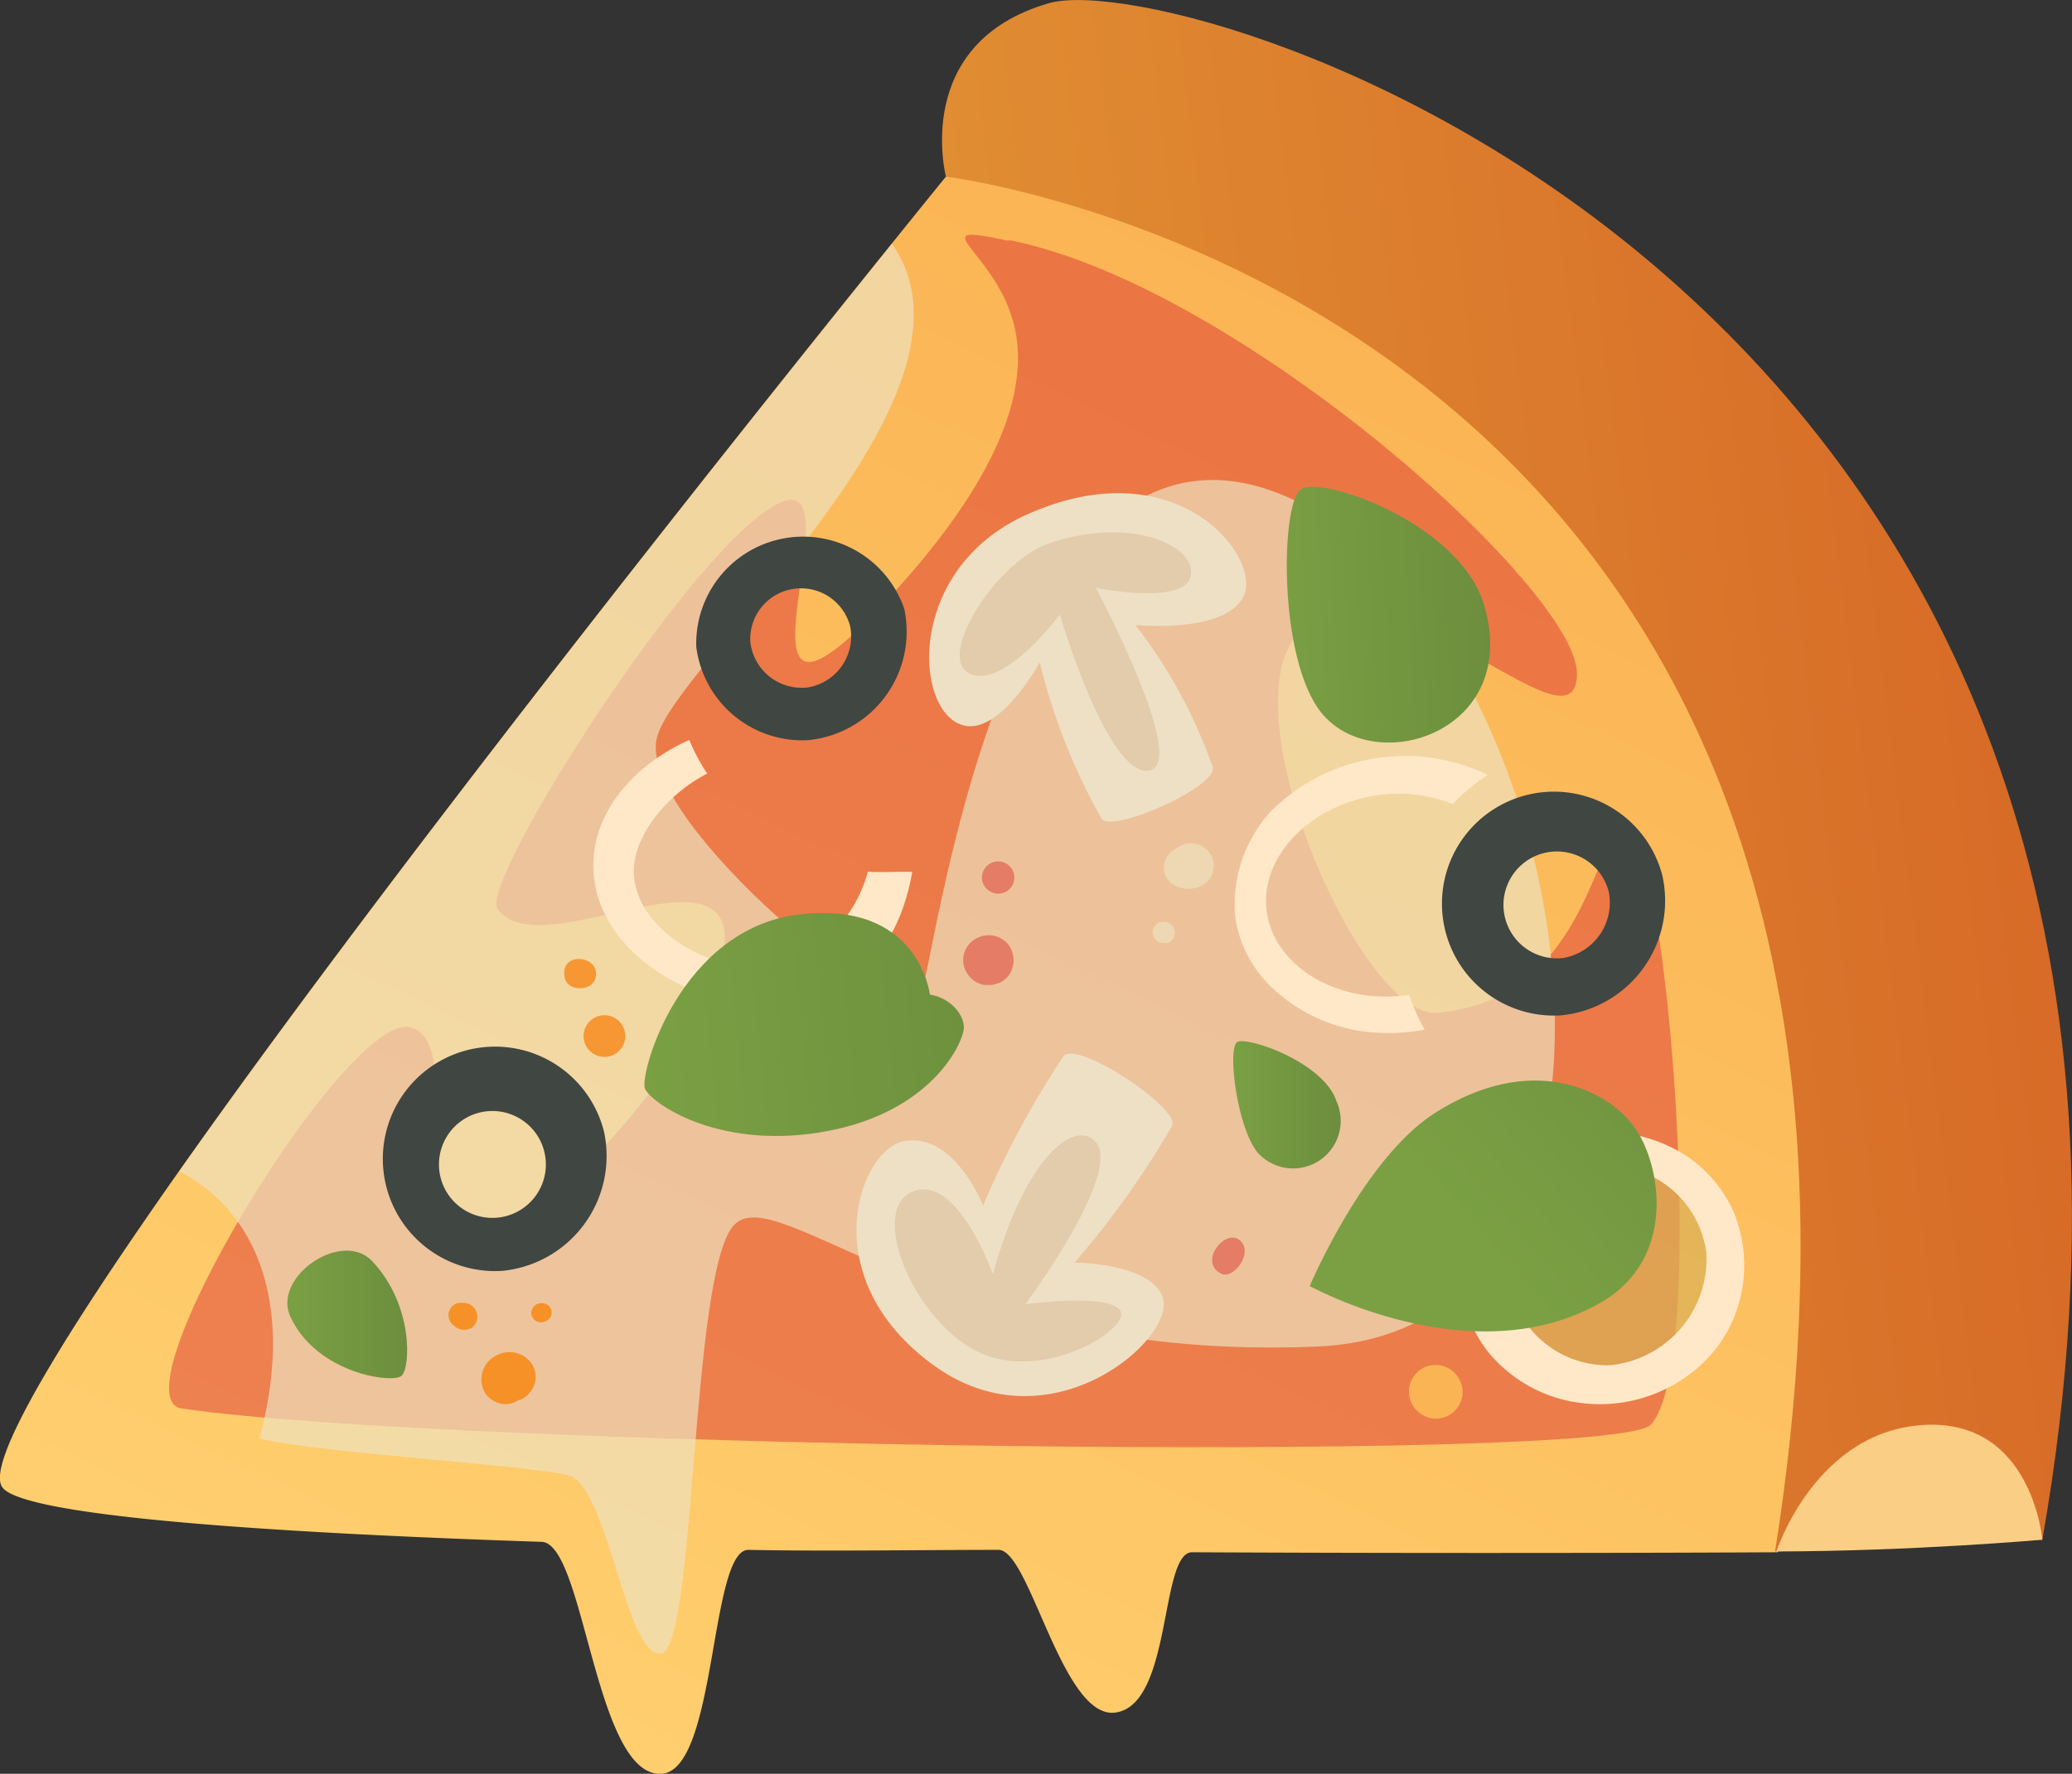 <svg xmlns="http://www.w3.org/2000/svg" xmlns:xlink="http://www.w3.org/1999/xlink" viewBox="0 0 77.52 66.38"><rect x="0" y="0" width="77.52" height="66.38" fill="#333333" stroke="none"/><defs><style>.cls-1{isolation:isolate;}.cls-2{fill:url(#linear-gradient);}.cls-3{fill:#dc3732;opacity:0.5;}.cls-3,.cls-5{mix-blend-mode:multiply;}.cls-4{fill:#efe1be;mix-blend-mode:overlay;}.cls-4,.cls-5{opacity:0.7;}.cls-5{fill:#dab156;}.cls-6{fill:#ffe8c7;}.cls-7{fill:url(#linear-gradient-2);}.cls-8{fill:#fbce86;}.cls-9{fill:url(#linear-gradient-3);}.cls-10{fill:url(#linear-gradient-4);}.cls-11{fill:url(#linear-gradient-5);}.cls-12{fill:url(#linear-gradient-6);}.cls-13{fill:url(#linear-gradient-7);}.cls-14{fill:#404641;}.cls-15{fill:#fbb454;}.cls-16{fill:#f69734;}.cls-17{fill:#f69128;}.cls-18{fill:#eee0c5;}.cls-19{fill:#e2ccac;}</style><linearGradient id="linear-gradient" x1="88.58" y1="95.4" x2="120.89" y2="44.42" gradientTransform="translate(-71.85 -15.87) rotate(-7.24)" gradientUnits="userSpaceOnUse"><stop offset="0" stop-color="#ffce6e"/><stop offset="1" stop-color="#fbb454"/></linearGradient><linearGradient id="linear-gradient-2" x1="103.53" y1="60.72" x2="140.9" y2="60.72" gradientTransform="translate(-71.85 -15.87) rotate(-7.24)" gradientUnits="userSpaceOnUse"><stop offset="0" stop-color="#e08d33"/><stop offset="1" stop-color="#d76b27"/></linearGradient><linearGradient id="linear-gradient-3" x1="88.11" y1="66.45" x2="102.66" y2="66.89" gradientTransform="translate(-71.85 -15.87) rotate(-7.24)" gradientUnits="userSpaceOnUse"><stop offset="0" stop-color="#7aa043"/><stop offset="1" stop-color="#6c8e3e"/></linearGradient><linearGradient id="linear-gradient-4" x1="1554.88" y1="-1036.83" x2="1543.41" y2="-1028.45" gradientTransform="matrix(-0.23, 0.97, 0.97, 0.23, 1422.2, -1219.12)" xlink:href="#linear-gradient-3"/><linearGradient id="linear-gradient-5" x1="34.59" y1="49.18" x2="39.06" y2="49.18" gradientTransform="translate(-23.84)" xlink:href="#linear-gradient-3"/><linearGradient id="linear-gradient-6" x1="113.33" y1="53.78" x2="121.7" y2="54.35" xlink:href="#linear-gradient-3"/><linearGradient id="linear-gradient-7" x1="69.98" y1="41.33" x2="73.91" y2="41.33" gradientTransform="translate(-23.84)" xlink:href="#linear-gradient-3"/></defs><title>pizza</title><g class="cls-1"><g id="Layer_2" data-name="Layer 2"><g id="Layer_3" data-name="Layer 3"><g id="_Group_" data-name="&lt;Group&gt;"><g id="_Group_2" data-name="&lt;Group&gt;"><path id="_Path_" data-name="&lt;Path&gt;" class="cls-2" d="M35.39,6.61S-2,52.57.08,55.65c.72,1.07,9.7,1.7,20.17,2.05,1.62,0,2,8.8,4.49,8.68C26.83,66.28,26.54,58,28,58c2.85.06,6.5,0,9.36,0,1.17,0,2.38,6.34,4.36,6.09,2.15-.27,1.66-6,2.88-6,12.09.06,21.91,0,21.91,0s9.69-15.58,2.44-32A32.47,32.47,0,0,0,35.39,6.61Z"/><path id="_Path_2" data-name="&lt;Path&gt;" class="cls-3" d="M6.8,52.71c-2.59-.39,6.13-14.8,8.53-14.27s-.82,8.9,2.5,7.86C22.32,44.9,28,36.62,27,34.46S20,36,18.61,34c-.68-1,7.42-13.79,10.58-15.19S26,30.72,34.05,21.49c4.16-4.81,4.41-7.88,3.77-9.73C37,9.29,34.5,8.31,37.67,9l.16,0C46.4,10.75,59,22.05,59,25.21s-6.17-3.88-9.92-1.9S50.8,38.17,53.77,37.9c5.92-.53,5.78-7.25,7.18-6.76s3,19.71.82,22.17C60.46,54.81,16.49,54.14,6.8,52.71Z"/><path id="_Path_3" data-name="&lt;Path&gt;" class="cls-4" d="M49.3,50.39c14.1-.62,9.59-26.91-1-31.73S35.06,35.52,34.45,37.26s-10.5-6.5-9.89-9.58c.55-2.79,12.86-12.8,8.81-18.56C28.3,15.41,14.9,32.2,6.71,43.83c3,1.57,4.3,5.13,3,10,2.18.55,10.09,1,11.56,1.38s2.15,6.84,3.46,6.67,1.1-14.13,2.7-16S35.2,51,49.3,50.39Z"/><g id="_Group_3" data-name="&lt;Group&gt;"><path id="_Compound_Path_" data-name="&lt;Compound Path&gt;" class="cls-5" d="M60.94,51.17A4,4,0,0,1,56.41,48a4.12,4.12,0,0,1,8.13-1A4,4,0,0,1,60.94,51.17Z"/><path id="_Compound_Path_2" data-name="&lt;Compound Path&gt;" class="cls-6" d="M64.86,45.35a4.94,4.94,0,0,0-1.63-2,5.57,5.57,0,0,0-7.43,1,5.32,5.32,0,0,0-1.12,3.82,4.82,4.82,0,0,0,1,2.43,5.33,5.33,0,0,0,3.44,1.9,5.6,5.6,0,0,0,4-1,5.12,5.12,0,0,0,1.67-2A5.21,5.21,0,0,0,64.86,45.35Zm-4.62,5.74a3.73,3.73,0,1,1,3.6-4.2A4,4,0,0,1,60.24,51.09Z"/><path id="_Path_4" data-name="&lt;Path&gt;" class="cls-6" d="M52.73,37.25l-.18,0c-2.55.32-4.9-1.11-5.16-3.16s1.66-4,4.21-4.34a5.46,5.46,0,0,1,2.75.34A7.66,7.66,0,0,1,55.66,29a7.11,7.11,0,0,0-8.1,1.35,5.16,5.16,0,0,0-1.35,3.92,4.5,4.5,0,0,0,1.16,2.47,6.16,6.16,0,0,0,3.93,1.89,7.27,7.27,0,0,0,2-.1A7.41,7.41,0,0,1,52.73,37.25Z"/></g><path id="_Path_5" data-name="&lt;Path&gt;" class="cls-7" d="M35.39,6.61s-1.3-5,3.85-6.49,45.41,10.74,37.17,57.5c0,0-4.64.26-10,.44C73.85,11.24,35.39,6.61,35.39,6.61Z"/><path id="_Path_6" data-name="&lt;Path&gt;" class="cls-8" d="M66.46,58.06s1.49-4.61,5.66-4.74c3.92-.12,4.29,4.3,4.29,4.3S71.6,58.05,66.46,58.06Z"/><path id="_Path_7" data-name="&lt;Path&gt;" class="cls-6" d="M32.47,32.62c-.44,1.71-2.06,3.52-3.87,3.6-2.12.1-4.83-1.44-4.89-3.59,0-1.48,1.4-3,2.75-3.68a6.93,6.93,0,0,1-.67-1.26c-2,.89-3.65,2.66-3.59,4.81.08,3,3.49,5.13,6.42,5.07s4.93-1.65,5.51-4.94C33.65,32.61,32.85,32.66,32.47,32.62Z"/><g id="_Group_4" data-name="&lt;Group&gt;"><path id="_Path_8" data-name="&lt;Path&gt;" class="cls-9" d="M34.79,37.22s-.4-3.53-4.88-3-6,6-5.78,6.52,2.65,2.26,6.53,1.64,5.22-3,5.39-3.81C36.15,38.09,35.63,37.35,34.79,37.22Z"/></g><g id="_Group_5" data-name="&lt;Group&gt;"><path id="_Path_9" data-name="&lt;Path&gt;" class="cls-10" d="M49,48.13s2-4.75,4.67-6.47c3.61-2.31,6.47-.89,7.48.52s1.58,4.9-1.22,6.54C56.19,50.91,51.43,49.38,49,48.13Z"/></g><g id="_Group_6" data-name="&lt;Group&gt;"><path id="_Path_10" data-name="&lt;Path&gt;" class="cls-11" d="M10.88,49.31c1,2.1,3.8,2.47,4.14,2.18s.46-2.66-1.11-4.31C12.75,46,10.14,47.83,10.88,49.31Z"/></g><g id="_Group_7" data-name="&lt;Group&gt;"><path id="_Path_11" data-name="&lt;Path&gt;" class="cls-12" d="M48.66,18.32c-.75.55-.84,6.38.79,8.37,2,2.44,7.49.7,6.07-4.06C54.62,19.59,49.41,17.76,48.66,18.32Z"/><path id="_Path_12" data-name="&lt;Path&gt;" class="cls-13" d="M46.28,39c-.36.27,0,3.18.77,4.13A1.78,1.78,0,0,0,50,41.21C49.53,39.75,46.63,38.76,46.28,39Z"/></g><path id="_Compound_Path_3" data-name="&lt;Compound Path&gt;" class="cls-14" d="M22.6,42.36a4.2,4.2,0,1,0-3.82,5.2A4.32,4.32,0,0,0,22.6,42.36Zm-3.85,3.19a2,2,0,0,1-2.32-1.8,2,2,0,1,1,2.32,1.8Z"/><path id="_Compound_Path_4" data-name="&lt;Compound Path&gt;" class="cls-14" d="M62.19,32.75A4.19,4.19,0,1,0,58.37,38,4.31,4.31,0,0,0,62.19,32.75Zm-3.7,3.1a2,2,0,1,1,1.7-2.47A2.1,2.1,0,0,1,58.49,35.85Z"/><path id="_Compound_Path_5" data-name="&lt;Compound Path&gt;" class="cls-14" d="M33.83,22.78a4,4,0,0,0-7.78,1.43,4,4,0,0,0,4.17,3.49A4.08,4.08,0,0,0,33.83,22.78Zm-3.57,2.94A1.93,1.93,0,0,1,28.07,24a1.9,1.9,0,0,1,3.74-.55A1.94,1.94,0,0,1,30.26,25.72Z"/><g id="_Group_8" data-name="&lt;Group&gt;"><path id="_Path_13" data-name="&lt;Path&gt;" class="cls-3" d="M37.81,35.48A.93.93,0,0,0,37,35a.92.92,0,0,0-.49.13.9.9,0,0,0-.4.44v0a.9.9,0,0,0,.06.83.93.93,0,0,0,.66.46h.29l.25-.07a.93.93,0,0,0,.38-.3A1,1,0,0,0,37.81,35.48Z"/><path id="_Path_14" data-name="&lt;Path&gt;" class="cls-3" d="M37.27,32.24a.61.61,0,0,0-.53.67.62.62,0,0,0,.68.53.6.6,0,0,0-.15-1.2Z"/><path id="_Path_15" data-name="&lt;Path&gt;" class="cls-15" d="M54.51,51.48a1,1,0,0,0-.93-.39h0a.86.86,0,0,0-.48.2,1,1,0,0,0,0,1.58l0,0a1,1,0,0,0,1.59-.53A1,1,0,0,0,54.51,51.48Z"/><path id="_Path_16" data-name="&lt;Path&gt;" class="cls-16" d="M22.51,38a.78.78,0,0,0-.67.87.78.78,0,1,0,.67-.87Z"/><path id="_Path_17" data-name="&lt;Path&gt;" class="cls-4" d="M45.34,32.07a.86.86,0,0,0-1.11-.45,2.11,2.11,0,0,0-.4.26A.75.75,0,0,0,44,33.16a1.1,1.1,0,0,0,1.08-.09A.84.84,0,0,0,45.34,32.07Z"/><path id="_Path_18" data-name="&lt;Path&gt;" class="cls-17" d="M19.68,50.81a1,1,0,0,0-.76-.2,1.19,1.19,0,0,0-.57.26,1,1,0,0,0-.17,1.31,1,1,0,0,0,.61.36.85.85,0,0,0,.61-.15h.05a.93.93,0,0,0,.4-.31A.9.9,0,0,0,19.68,50.81Z"/><path id="_Path_19" data-name="&lt;Path&gt;" class="cls-4" d="M43.58,34.5l-.14,0a.4.4,0,0,0,.1.79h.15A.41.41,0,0,0,43.58,34.5Z"/><path id="_Path_20" data-name="&lt;Path&gt;" class="cls-17" d="M17.28,48.76l-.13,0a.47.47,0,0,0-.19.83c-.05-.07,0,0,.07.06a.62.62,0,0,0,.25.11.64.64,0,0,0,.36-.06A.52.52,0,0,0,17.28,48.76Z"/><path id="_Path_21" data-name="&lt;Path&gt;" class="cls-17" d="M20.29,48.77a.37.37,0,0,0-.41.4.36.36,0,0,0,.49.29A.35.35,0,0,0,20.29,48.77Z"/></g><path id="_Path_22" data-name="&lt;Path&gt;" class="cls-16" d="M21.14,36.64c-.26-1,1.14-.93,1.16-.22S21.28,37.13,21.14,36.64Z"/><path id="_Path_23" data-name="&lt;Path&gt;" class="cls-3" d="M45.7,47.67c-.89-.43.13-1.71.68-1.26S46.15,47.89,45.7,47.67Z"/></g><path id="_Path_24" data-name="&lt;Path&gt;" class="cls-18" d="M40.2,47.25a32.65,32.65,0,0,0,3.65-5.12c.34-.63-3.59-3.26-4.07-2.59a34,34,0,0,0-3,5.58s-1.06-2.73-2.93-2.42c-1.69.27-3.48,5.12,1.12,8.42,4.32,3.09,9-1,8.54-2.54C43.09,47.26,40.2,47.25,40.2,47.25Z"/><g id="_Group_9" data-name="&lt;Group&gt;"><path id="_Path_25" data-name="&lt;Path&gt;" class="cls-18" d="M38.9,24.79a23.06,23.06,0,0,0,2.31,5.84c.35.58,4.38-1.19,4.16-1.93a18.9,18.9,0,0,0-2.89-5.31s3.46.34,4.07-1.13-2.55-5.51-8.14-3c-4.58,2.07-4.21,7.46-2.34,7.89C37.43,27.48,38.9,24.79,38.9,24.79Z"/></g><path id="_Path_26" data-name="&lt;Path&gt;" class="cls-19" d="M39.28,20.32c-2,.66-4.29,4.29-3,4.89S39.65,23,39.65,23s1.78,6.06,3.33,5.84S41,22,41,22s3.32.67,3.55-.44S42.39,19.29,39.28,20.32Z"/><path id="_Path_27" data-name="&lt;Path&gt;" class="cls-19" d="M41,42.74c-.79-.9-2.67.59-3.85,4.95,0,0-1.33-3.77-3-3.1s0,4.81,2.44,6,5.77-.89,5.32-1.55-3.55-.23-3.55-.23S42,43.92,41,42.74Z"/></g></g></g></g></svg>